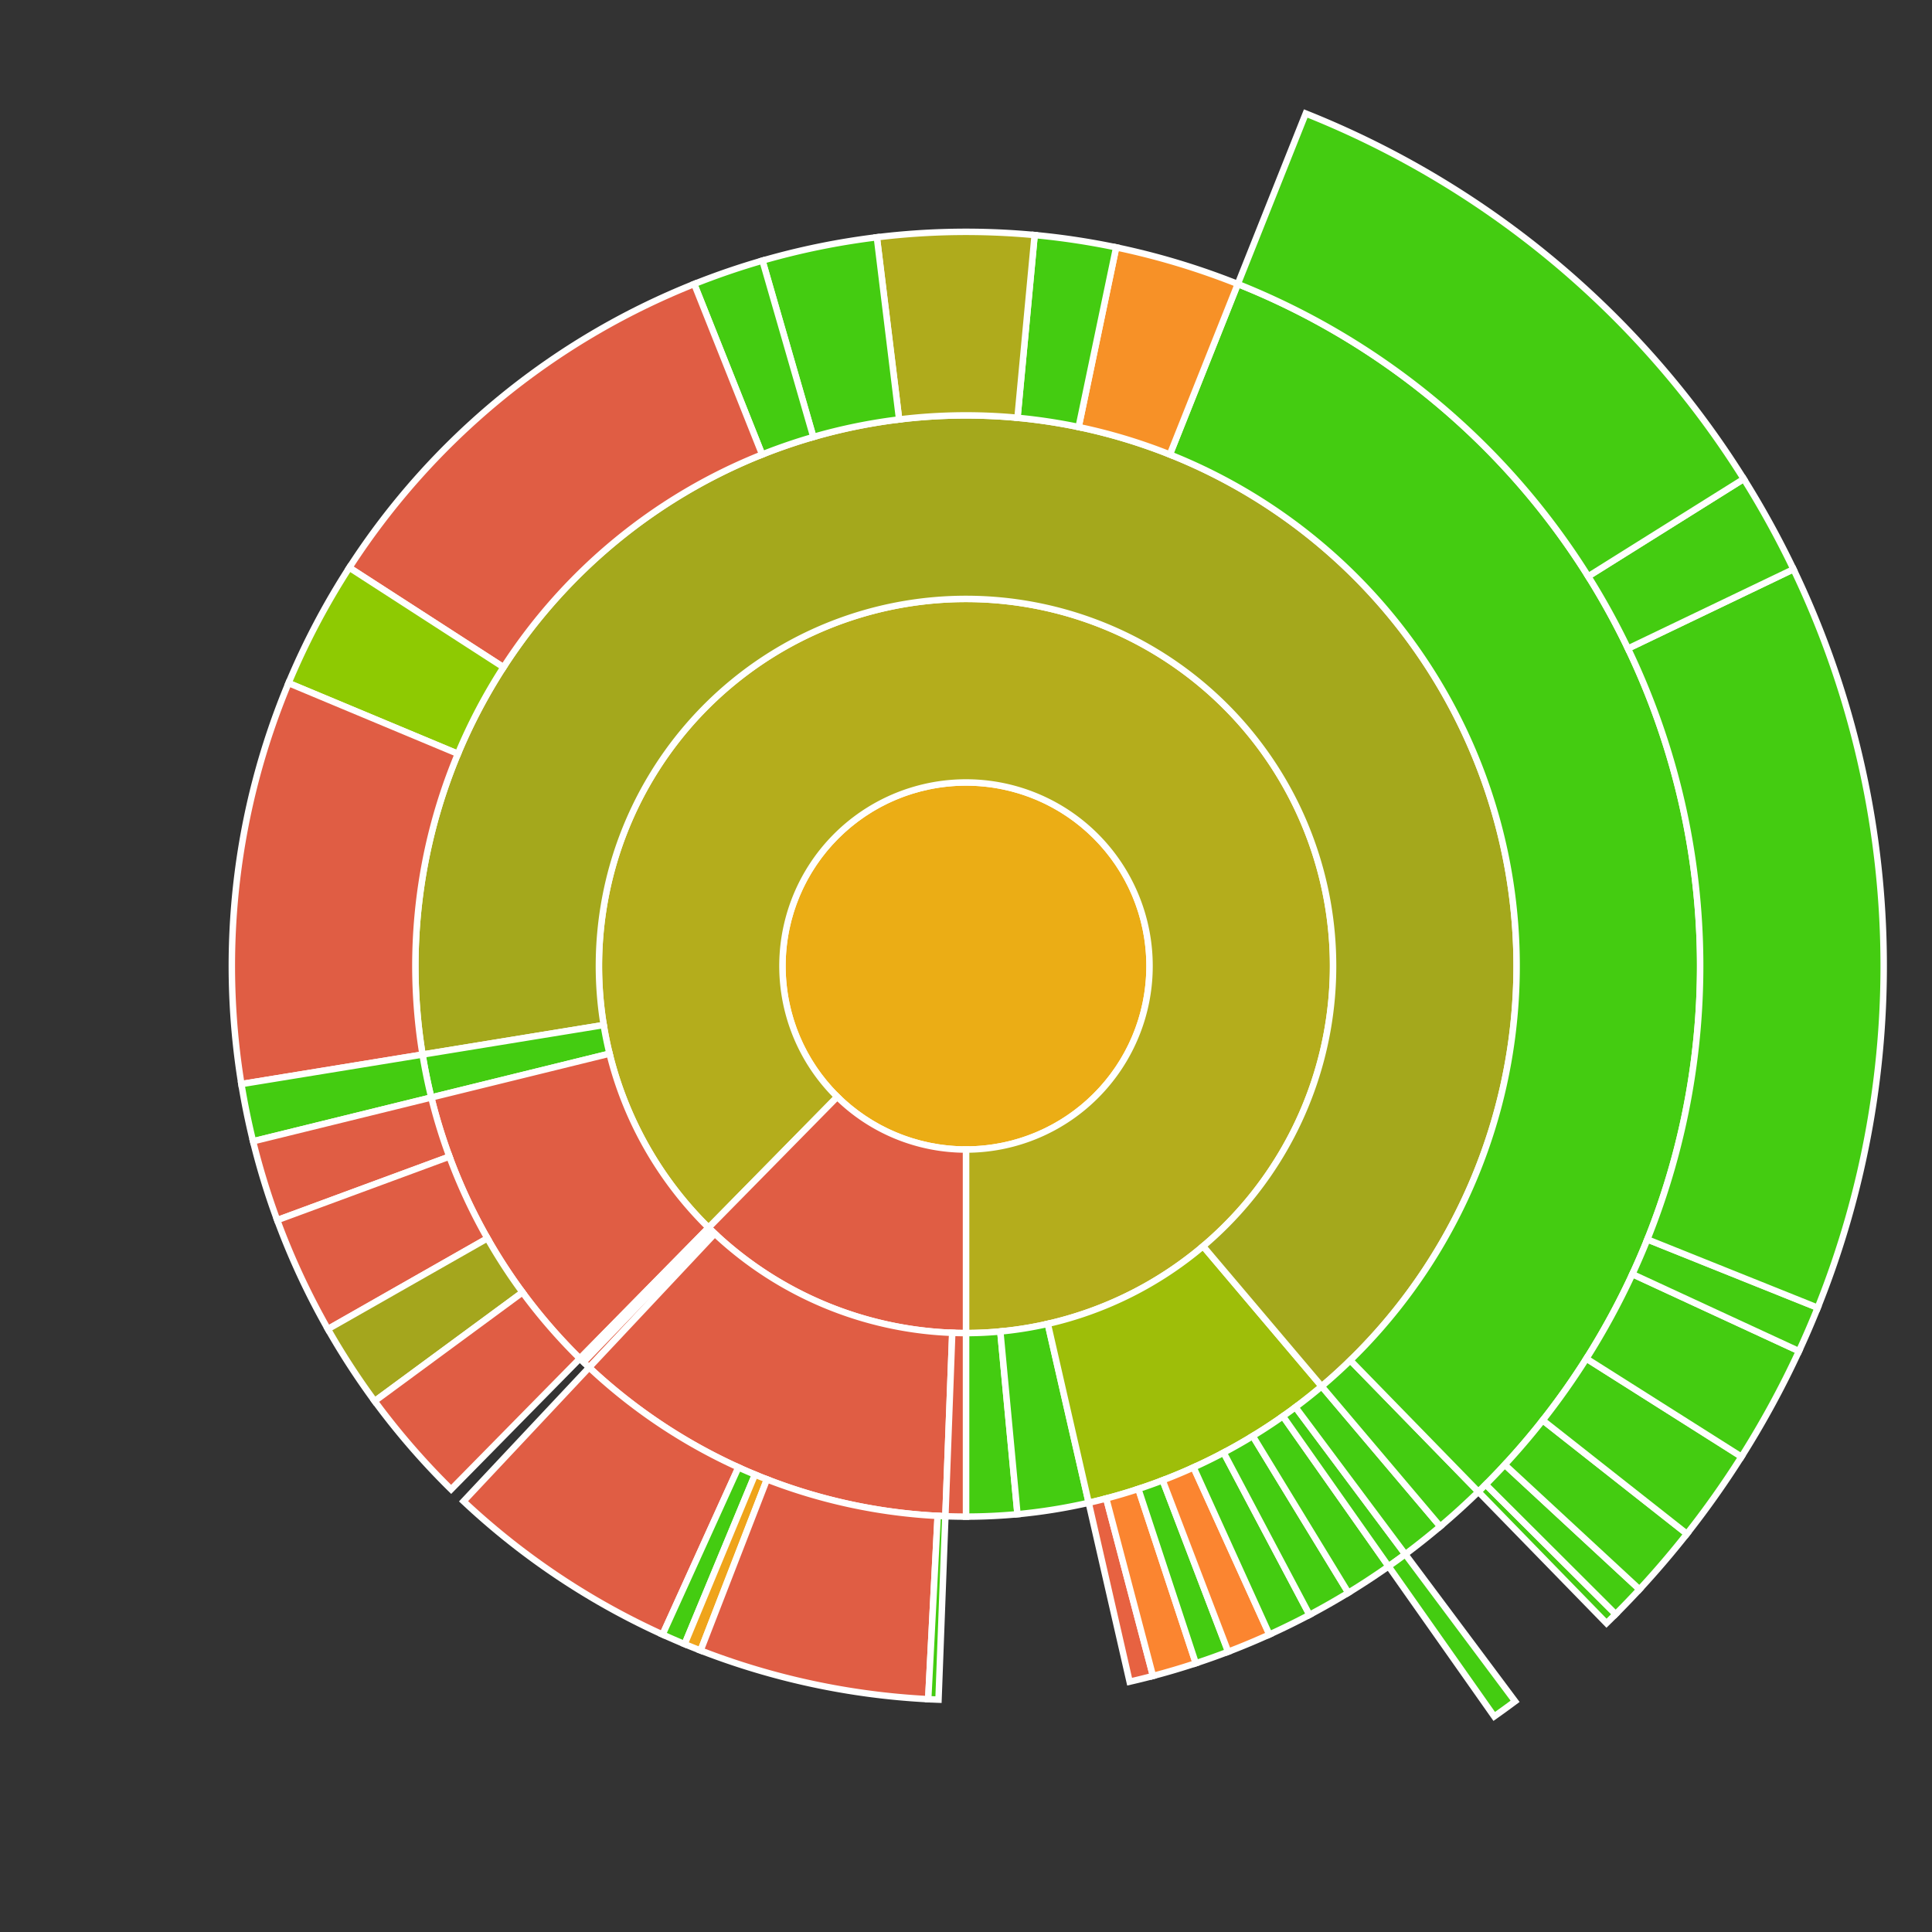 <svg baseProfile="full" width="300" height="300" viewBox="0 0 300 300" version="1.1" xmlns="http://www.w3.org/2000/svg" xmlns:ev="http://www.w3.org/2001/xml-events" xmlns:xlink="http://www.w3.org/1999/xlink">

<rect x="0" y="0" width="300" height="300" fill="#333333" stroke="none"/>

<style>rect.s{mask:url(#mask);}</style>
<defs>
  <pattern id="white" width="4" height="4" patternUnits="userSpaceOnUse" patternTransform="rotate(45)">
    <rect width="2" height="2" transform="translate(0,0)" fill="white"/>
  </pattern>
  <mask id="mask">
    <rect x="0" y="0" width="100%" height="100%" fill="url(#white)"/>
  </mask>
</defs>

<circle cx="150.0" cy="150.0" fill="#ebad15" r="28.5" stroke="white" stroke-width="1"/>
<path d="M 150.0 178.5 L 150.0 207.0 A 57.0 57.0 0 1 0 110.026 190.634 L 130.013 170.317 A 28.5 28.5 0 1 1 150.0 178.5 z" fill="#b4ad1c" stroke="white" stroke-width="1"/>
<path d="M 150.0 207.0 L 150.0 235.5 A 85.5 85.5 0 0 0 157.994 235.125 L 155.33 206.75 A 57.0 57.0 0 0 1 150.0 207.0 z" fill="#4c1" stroke="white" stroke-width="1"/>
<path d="M 155.33 206.75 L 157.994 235.125 A 85.5 85.5 0 0 0 169.053 233.35 L 162.702 205.567 A 57.0 57.0 0 0 1 155.33 206.75 z" fill="#4c1" stroke="white" stroke-width="1"/>
<path d="M 162.702 205.567 L 169.053 233.35 A 85.5 85.5 0 0 0 205.23 215.268 L 186.82 193.512 A 57.0 57.0 0 0 1 162.702 205.567 z" fill="#9ebe09" stroke="white" stroke-width="1"/>
<path d="M 169.053 233.35 L 175.405 261.133 A 114.0 114.0 0 0 0 179.033 260.241 L 171.774 232.681 A 85.5 85.5 0 0 1 169.053 233.35 z" fill="#e76241" stroke="white" stroke-width="1"/>
<path d="M 171.774 232.681 L 179.033 260.241 A 114.0 114.0 0 0 0 185.684 258.271 L 176.763 231.203 A 85.5 85.5 0 0 1 171.774 232.681 z" fill="#fb8530" stroke="white" stroke-width="1"/>
<path d="M 176.763 231.203 L 185.684 258.271 A 114.0 114.0 0 0 0 190.713 256.482 L 180.535 229.862 A 85.5 85.5 0 0 1 176.763 231.203 z" fill="#4c1" stroke="white" stroke-width="1"/>
<path d="M 180.535 229.862 L 190.713 256.482 A 114.0 114.0 0 0 0 197.114 253.809 L 185.336 227.856 A 85.5 85.5 0 0 1 180.535 229.862 z" fill="#fb8530" stroke="white" stroke-width="1"/>
<path d="M 185.336 227.856 L 197.114 253.809 A 114.0 114.0 0 0 0 203.342 250.751 L 190.006 225.563 A 85.5 85.5 0 0 1 185.336 227.856 z" fill="#4c1" stroke="white" stroke-width="1"/>
<path d="M 190.006 225.563 L 203.342 250.751 A 114.0 114.0 0 0 0 209.371 247.319 L 194.528 222.989 A 85.5 85.5 0 0 1 190.006 225.563 z" fill="#4c1" stroke="white" stroke-width="1"/>
<path d="M 194.528 222.989 L 209.371 247.319 A 114.0 114.0 0 0 0 215.618 243.221 L 199.214 219.916 A 85.5 85.5 0 0 1 194.528 222.989 z" fill="#4c1" stroke="white" stroke-width="1"/>
<path d="M 199.214 219.916 L 215.618 243.221 A 114.0 114.0 0 0 0 218.211 241.342 L 201.158 218.506 A 85.5 85.5 0 0 1 199.214 219.916 z" fill="#4c1" stroke="white" stroke-width="1"/>
<path d="M 215.618 243.221 L 232.023 266.527 A 142.5 142.5 0 0 0 235.263 264.177 L 218.211 241.342 A 114.0 114.0 0 0 1 215.618 243.221 z" fill="#4c1" stroke="white" stroke-width="1"/>
<path d="M 201.158 218.506 L 218.211 241.342 A 114.0 114.0 0 0 0 223.641 237.023 L 205.23 215.268 A 85.5 85.5 0 0 1 201.158 218.506 z" fill="#4c1" stroke="white" stroke-width="1"/>
<path d="M 186.82 193.512 L 205.23 215.268 A 85.5 85.5 0 1 0 65.613 163.751 L 93.742 159.167 A 57.0 57.0 0 1 1 186.82 193.512 z" fill="#a4a81c" stroke="white" stroke-width="1"/>
<path d="M 205.23 215.268 L 223.641 237.023 A 114.0 114.0 0 0 0 229.566 231.641 L 209.674 211.231 A 85.5 85.5 0 0 1 205.23 215.268 z" fill="#4c1" stroke="white" stroke-width="1"/>
<path d="M 209.674 211.231 L 229.566 231.641 A 114.0 114.0 0 0 0 192.204 44.1 L 181.653 70.575 A 85.5 85.5 0 0 1 209.674 211.231 z" fill="#4c1" stroke="white" stroke-width="1"/>
<path d="M 229.566 231.641 L 249.457 252.052 A 142.5 142.5 0 0 0 250.881 250.645 L 230.704 230.516 A 114.0 114.0 0 0 1 229.566 231.641 z" fill="#4c1" stroke="white" stroke-width="1"/>
<path d="M 230.704 230.516 L 250.881 250.645 A 142.5 142.5 0 0 0 254.579 246.796 L 233.663 227.437 A 114.0 114.0 0 0 1 230.704 230.516 z" fill="#4c1" stroke="white" stroke-width="1"/>
<path d="M 233.663 227.437 L 254.579 246.796 A 142.5 142.5 0 0 0 261.944 238.175 L 239.555 220.54 A 114.0 114.0 0 0 1 233.663 227.437 z" fill="#4c1" stroke="white" stroke-width="1"/>
<path d="M 239.555 220.54 L 261.944 238.175 A 142.5 142.5 0 0 0 270.417 226.198 L 246.333 210.958 A 114.0 114.0 0 0 1 239.555 220.54 z" fill="#4c1" stroke="white" stroke-width="1"/>
<path d="M 246.333 210.958 L 270.417 226.198 A 142.5 142.5 0 0 0 279.344 209.803 L 253.475 197.842 A 114.0 114.0 0 0 1 246.333 210.958 z" fill="#4c1" stroke="white" stroke-width="1"/>
<path d="M 253.475 197.842 L 279.344 209.803 A 142.5 142.5 0 0 0 282.251 203.065 L 255.801 192.452 A 114.0 114.0 0 0 1 253.475 197.842 z" fill="#4c1" stroke="white" stroke-width="1"/>
<path d="M 255.801 192.452 L 282.251 203.065 A 142.5 142.5 0 0 0 278.491 88.386 L 252.793 100.709 A 114.0 114.0 0 0 1 255.801 192.452 z" fill="#4c1" stroke="white" stroke-width="1"/>
<path d="M 252.793 100.709 L 278.491 88.386 A 142.5 142.5 0 0 0 270.772 74.367 L 246.618 89.494 A 114.0 114.0 0 0 1 252.793 100.709 z" fill="#4c1" stroke="white" stroke-width="1"/>
<path d="M 246.618 89.494 L 270.772 74.367 A 142.5 142.5 0 0 0 202.755 17.625 L 192.204 44.1 A 114.0 114.0 0 0 1 246.618 89.494 z" fill="#4c1" stroke="white" stroke-width="1"/>
<path d="M 181.653 70.575 L 192.204 44.1 A 114.0 114.0 0 0 0 173.319 38.41 L 167.489 66.308 A 85.5 85.5 0 0 1 181.653 70.575 z" fill="#f79127" stroke="white" stroke-width="1"/>
<path d="M 167.489 66.308 L 173.319 38.41 A 114.0 114.0 0 0 0 160.659 36.499 L 157.994 64.875 A 85.5 85.5 0 0 1 167.489 66.308 z" fill="#4c1" stroke="white" stroke-width="1"/>
<path d="M 157.994 64.875 L 160.659 36.499 A 114.0 114.0 0 0 0 136.157 36.844 L 139.618 65.133 A 85.5 85.5 0 0 1 157.994 64.875 z" fill="#afab1c" stroke="white" stroke-width="1"/>
<path d="M 139.618 65.133 L 136.157 36.844 A 114.0 114.0 0 0 0 118.395 40.469 L 126.296 67.851 A 85.5 85.5 0 0 1 139.618 65.133 z" fill="#4c1" stroke="white" stroke-width="1"/>
<path d="M 126.296 67.851 L 118.395 40.469 A 114.0 114.0 0 0 0 107.796 44.1 L 118.347 70.575 A 85.5 85.5 0 0 1 126.296 67.851 z" fill="#4c1" stroke="white" stroke-width="1"/>
<path d="M 118.347 70.575 L 107.796 44.1 A 114.0 114.0 0 0 0 54.242 88.143 L 78.181 103.607 A 85.5 85.5 0 0 1 118.347 70.575 z" fill="#e05d44" stroke="white" stroke-width="1"/>
<path d="M 78.181 103.607 L 54.242 88.143 A 114.0 114.0 0 0 0 44.806 106.066 L 71.104 117.05 A 85.5 85.5 0 0 1 78.181 103.607 z" fill="#8eca02" stroke="white" stroke-width="1"/>
<path d="M 71.104 117.05 L 44.806 106.066 A 114.0 114.0 0 0 0 37.484 168.334 L 65.613 163.751 A 85.5 85.5 0 0 1 71.104 117.05 z" fill="#e05d44" stroke="white" stroke-width="1"/>
<path d="M 93.742 159.167 L 65.613 163.751 A 85.5 85.5 0 0 0 66.973 170.417 L 94.649 163.611 A 57.0 57.0 0 0 1 93.742 159.167 z" fill="#4c1" stroke="white" stroke-width="1"/>
<path d="M 65.613 163.751 L 37.484 168.334 A 114.0 114.0 0 0 0 39.298 177.222 L 66.973 170.417 A 85.5 85.5 0 0 1 65.613 163.751 z" fill="#4c1" stroke="white" stroke-width="1"/>
<path d="M 94.649 163.611 L 66.973 170.417 A 85.5 85.5 0 0 0 90.04 210.951 L 110.026 190.634 A 57.0 57.0 0 0 1 94.649 163.611 z" fill="#e05d44" stroke="white" stroke-width="1"/>
<path d="M 66.973 170.417 L 39.298 177.222 A 114.0 114.0 0 0 0 43.048 189.464 L 69.786 179.598 A 85.5 85.5 0 0 1 66.973 170.417 z" fill="#e05d44" stroke="white" stroke-width="1"/>
<path d="M 69.786 179.598 L 43.048 189.464 A 114.0 114.0 0 0 0 50.919 206.383 L 75.689 192.287 A 85.5 85.5 0 0 1 69.786 179.598 z" fill="#e05d44" stroke="white" stroke-width="1"/>
<path d="M 75.689 192.287 L 50.919 206.383 A 114.0 114.0 0 0 0 58.182 217.568 L 81.136 200.676 A 85.5 85.5 0 0 1 75.689 192.287 z" fill="#a4a61d" stroke="white" stroke-width="1"/>
<path d="M 81.136 200.676 L 58.182 217.568 A 114.0 114.0 0 0 0 70.053 231.268 L 90.04 210.951 A 85.5 85.5 0 0 1 81.136 200.676 z" fill="#e05d44" stroke="white" stroke-width="1"/>
<path d="M 130.013 170.317 L 110.026 190.634 A 57.0 57.0 0 0 0 150.0 207.0 L 150.0 178.5 A 28.5 28.5 0 0 1 130.013 170.317 z" fill="#e05d44" stroke="white" stroke-width="1"/>
<path d="M 110.026 190.634 L 90.04 210.951 A 85.5 85.5 0 0 0 90.613 211.51 L 110.409 191.006 A 57.0 57.0 0 0 1 110.026 190.634 z" fill="#4c1" stroke="white" stroke-width="1"/>
<path d="M 110.409 191.006 L 90.613 211.51 A 85.5 85.5 0 0 0 91.483 212.338 L 110.989 191.559 A 57.0 57.0 0 0 1 110.409 191.006 z" fill="#e05d44" stroke="white" stroke-width="1"/>
<path d="M 110.989 191.559 L 91.483 212.338 A 85.5 85.5 0 0 0 146.798 235.44 L 147.866 206.96 A 57.0 57.0 0 0 1 110.989 191.559 z" fill="#e05d44" stroke="white" stroke-width="1"/>
<path d="M 91.483 212.338 L 71.977 233.117 A 114.0 114.0 0 0 0 102.886 253.809 L 114.664 227.856 A 85.5 85.5 0 0 1 91.483 212.338 z" fill="#e05d44" stroke="white" stroke-width="1"/>
<path d="M 114.664 227.856 L 102.886 253.809 A 114.0 114.0 0 0 0 106.312 255.297 L 117.234 228.973 A 85.5 85.5 0 0 1 114.664 227.856 z" fill="#4c1" stroke="white" stroke-width="1"/>
<path d="M 117.234 228.973 L 106.312 255.297 A 114.0 114.0 0 0 0 108.789 256.29 L 119.092 229.718 A 85.5 85.5 0 0 1 117.234 228.973 z" fill="#efa41b" stroke="white" stroke-width="1"/>
<path d="M 119.092 229.718 L 108.789 256.29 A 114.0 114.0 0 0 0 144.131 263.849 L 145.599 235.387 A 85.5 85.5 0 0 1 119.092 229.718 z" fill="#e05d44" stroke="white" stroke-width="1"/>
<path d="M 145.599 235.387 L 144.131 263.849 A 114.0 114.0 0 0 0 145.731 263.92 L 146.798 235.44 A 85.5 85.5 0 0 1 145.599 235.387 z" fill="#4c1" stroke="white" stroke-width="1"/>
<path d="M 147.866 206.96 L 146.798 235.44 A 85.5 85.5 0 0 0 150 235.5 L 150.0 207.0 A 57.0 57.0 0 0 1 147.866 206.96 z" fill="#e05d44" stroke="white" stroke-width="1"/>
</svg>